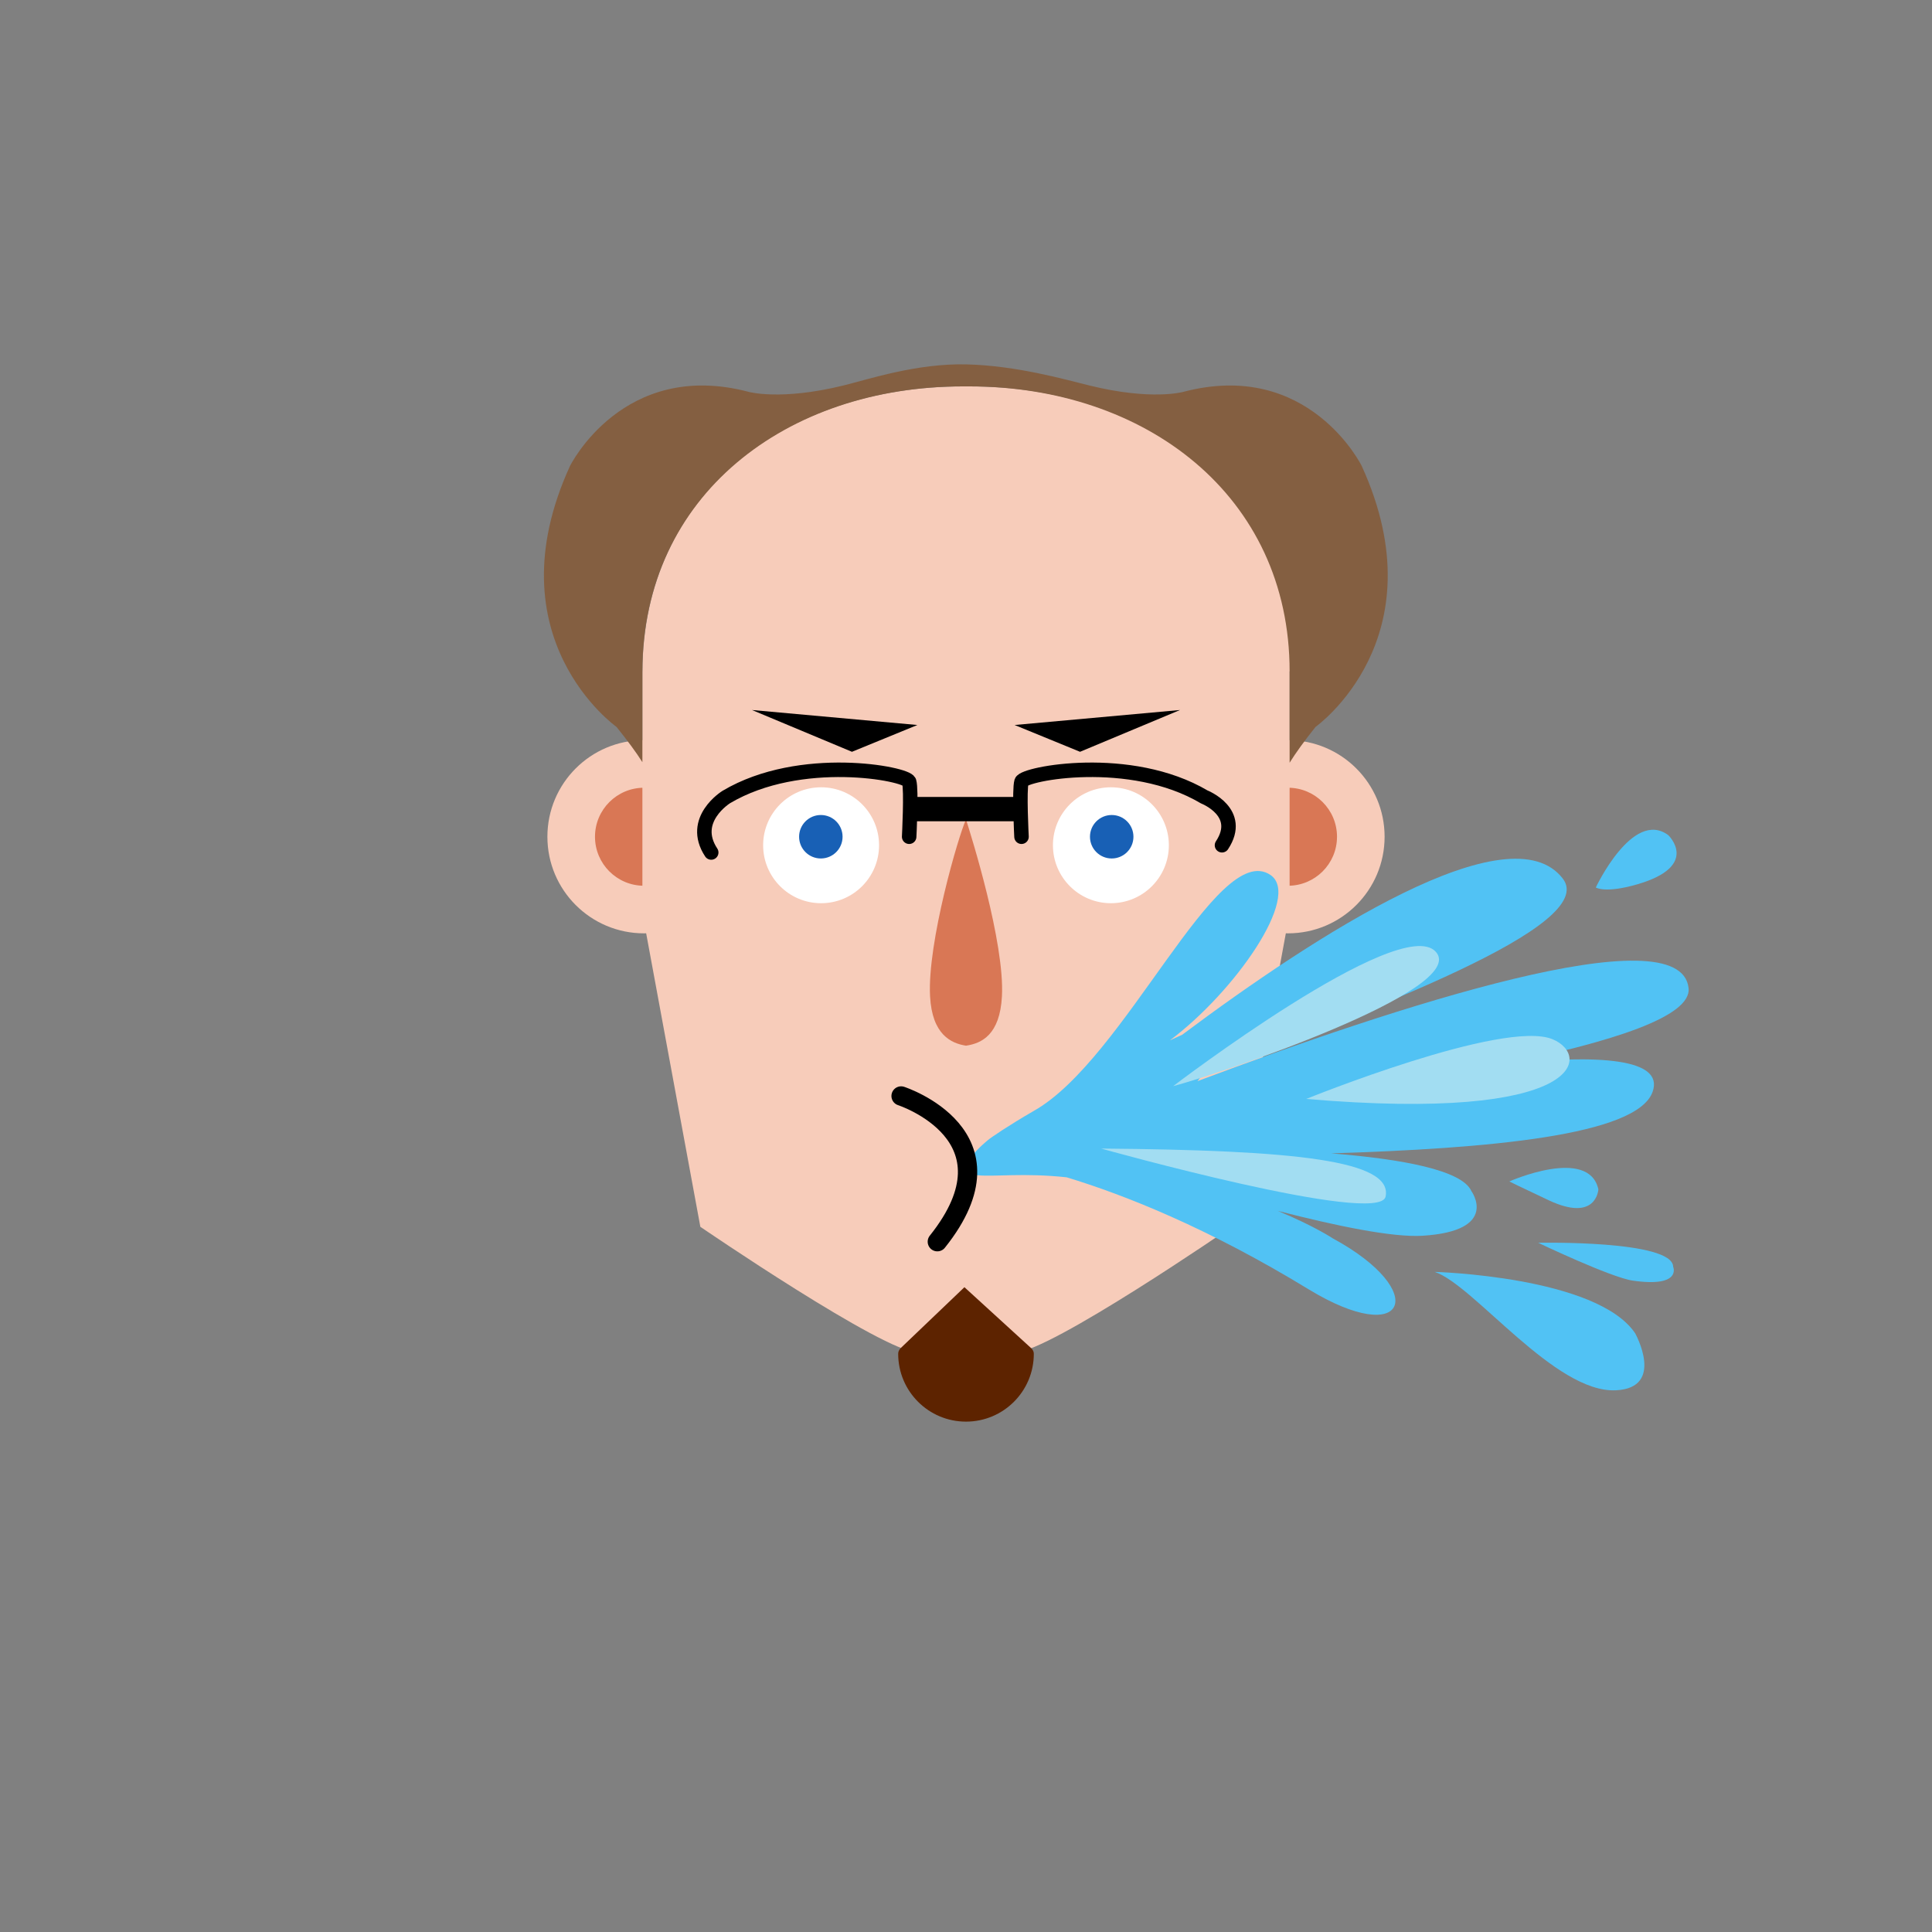 <?xml version="1.0" encoding="iso-8859-1"?><svg id="MegFacePuke" version="1.1" xmlns="http://www.w3.org/2000/svg" xmlns:xlink="http://www.w3.org/1999/xlink" xml:space="preserve" x="0px" y="0px" viewbox="0 0 400 400" width="400" height="400" ><rect width="100%" height="100%" fill="#808080" stroke="none"/><g id="Face"><g  /><g  /><circle  cx="133.333" cy="173.238" r="20" class="SkinColor" fill="#F7CCBA"  /><circle  cx="266.667" cy="173.238" r="20" class="SkinColor" fill="#F7CCBA"  /><circle  fill="#D97755" cx="266.667" cy="173.238" r="10.146" /><circle  fill="#D97755" cx="133.333" cy="173.238" r="10.146" /><path  d="M267,189v-50h0.18c-0.184-37-29.986-59-66.325-59h-1.521c-36.338,0-66.141,22-66.325,59H133v50l12,64.999    c0,0,37.999,26.001,45,26.001h20.189c7.001,0,44.811-26,44.811-26L267,189z" class="SkinColor" fill="#F7CCBA"  /></g><g id="Beard"><path  d="M214.04,280l-0.072-0.123c-0.072-0.263-0.21-0.492-0.407-0.692L199.674,266.5l-13.234,12.645    c-0.2,0.225-0.347,0.471-0.419,0.746L185.96,280h0.045c-0.018,0-0.045,0.19-0.045,0.294c0,7.754,6.286,14.04,14.04,14.04    s14.04-6.286,14.04-14.04c0-0.107-0.033-0.294-0.051-0.294H214.04z" class="BeardColor" fill="#5D2300"  /></g><g id="Nose"><path  fill="#D97755" d="M200,169.667c-1.524,3.256-8.023,25.447-7.442,36.582c0.418,8.008,4.393,9.769,7.442,10.25    c3.239-0.481,7.024-2.242,7.442-10.25C208.022,195.114,201.046,172.923,200,169.667z" /></g><g id="Eye"><circle  fill="#FFFFFF" cx="230" cy="175" r="12" /><circle  cx="230.167" cy="173.238" r="4.5" class="EyeColor" fill="#1860B5"  /><circle  fill="#FFFFFF" cx="170" cy="175" r="12" /><circle  cx="169.945" cy="173.238" r="4.5" class="EyeColor" fill="#1860B5"  /></g><g id="Eyebrow"><polygon  points="176.389,155.651 189.934,150.104 155.691,147" /><polygon  points="223.611,155.651 210.066,150.104 244.309,147" /></g><g id="Glass"><rect  x="188.508" y="165" width="22.984" height="5.033" /><path  fill="none" stroke="#000000" stroke-width="3" stroke-linecap="round" stroke-linejoin="round" stroke-miterlimit="10" d="M211.492,173.238c0,0-0.508-9.738,0-11.405C212,160.167,234,155.925,249.333,165c0,0,8.167,3.183,3.667,10" /><path  fill="none" stroke="#000000" stroke-width="3" stroke-linecap="round" stroke-linejoin="round" stroke-miterlimit="10" d="M188.232,173.238c0,0,0.508-9.738,0-11.405c-0.508-1.667-22.508-5.908-37.841,3.167c0,0-7.64,4.683-3.14,11.5" /></g><g id="Hair"><path  fill="#845F41" d="M281.925,96.463c0,0-10.925-22.188-36.925-15.333v-0.001c0,0-6.501,1.873-19.448-1.317    c-5.177-1.275-15.013-4.092-25.351-4.366c-10.338-0.274-20.388,3.09-25.586,4.366C161.622,83.003,155,81.129,155,81.129v0.001    c-26-6.855-36.981,15.333-36.981,15.333c-16.356,35.722,9.628,54.036,9.628,54.036c2.274,2.845,4.066,5.255,5.353,7.301V139    c0-36.451,29.883-59,66.333-59H200h0.667C237.117,80,267,102.55,267,139v18.915c1.291-2.07,3.06-4.517,5.368-7.416    C272.368,150.499,298.223,132.185,281.925,96.463z" /></g><g id="Top"><path  fill="#51C2F4" d="M297.05,263.331c8.108,2.711,24.88,25.16,37.536,24.513c10.238-0.524,3.952-11.812,3.952-11.812     C330.565,264.252,297.05,263.331,297.05,263.331z" /><path  fill="#51C2F4" d="M338.954,183.096c13.184-3.813,6.439-10.195,6.439-10.195c-7.359-5.435-14.996,10.845-14.996,10.845     S332.285,185.025,338.954,183.096z" /><path  fill="#51C2F4" d="M312.493,244.604c0,0,1.876,0.953,8.16,3.903c9.935,4.663,10.274-2.268,10.274-2.268     C328.93,237.311,312.493,244.604,312.493,244.604z" /><path  fill="#51C2F4" d="M346.411,262.271c-0.094-5.559-27.954-4.968-27.954-4.968s15.069,7.185,19.571,7.833     C348.28,266.613,346.411,262.271,346.411,262.271z" /><path  fill="#51C2F4" d="M294.535,255.848c16.09-1.001,10.103-9.243,10.103-9.243c-1.932-4.341-14.309-6.637-29.031-7.812     c32.272-1,63.394-3.648,66.558-12.773c2.385-6.878-11.102-7.749-30.511-5.766c22.001-4.551,38.593-9.734,37.948-15.68     c-1.681-15.503-61.079,4.023-101.683,19.266l0,0c0,0,0.432-0.517,1.072-1.332c34.711-13.391,82.115-30.759,74.579-40.594     c-10.932-14.27-50.888,11.457-78.823,32.33c-0.81,0.356-1.654,0.738-2.527,1.145c13.317-9.923,27.368-29.893,20.78-34.262     c-11.069-7.341-30.028,38.208-48.966,48.875c-5.197,3-8.925,5.551-9.435,5.997c0,0-8.463,6.724-2.179,7.326     c3.612,0.346,9.451-0.535,18.417,0.423c12.063,3.657,29.303,10.508,50.077,23.174c20.393,12.435,25.307,0.463,5.011-10.541     c0,0-3.836-2.557-11.359-5.676C276.794,253.844,288.351,256.232,294.535,255.848z" /><path  fill="#A2DDF2" d="M227.979,237.796c0,0,57.635,16.127,58.894,9.952C288.401,240.249,268.276,238.132,227.979,237.796z" /><path  fill="#A2DDF2" d="M242.891,224.873c0,0,46.902-35.773,54.334-27.862C304.657,204.922,251.24,222.719,242.891,224.873z" /><path  fill="#A2DDF2" d="M321.419,215.154c8.098,3.305,6.476,17.266-50.979,12.371C270.44,227.525,311.211,210.988,321.419,215.154    z" /><path  fill="none" stroke="#000000" stroke-width="4" stroke-linecap="round" stroke-linejoin="round" stroke-miterlimit="10" d="M186.562,226.911c0,0,25.104,8.149,7.504,30.169" /></g></svg>